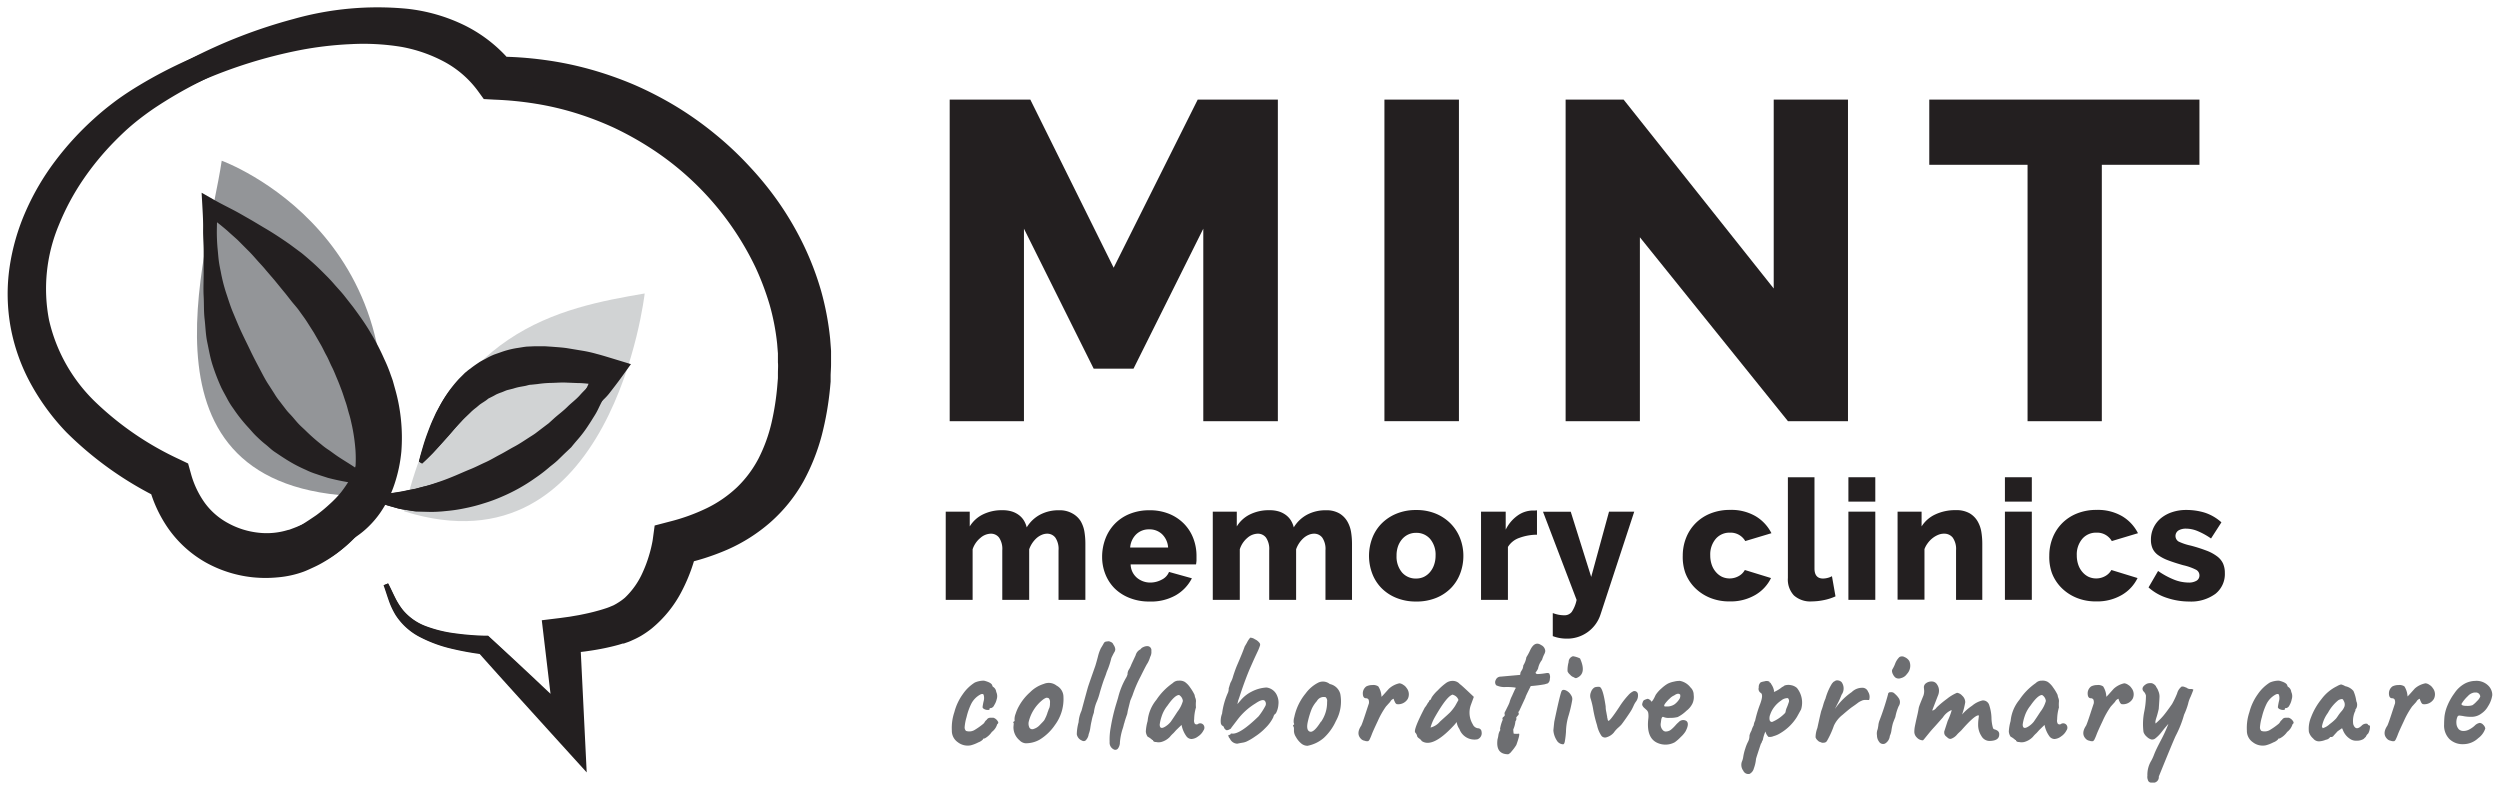 <svg xmlns="http://www.w3.org/2000/svg" viewBox="0 0 416.4 132.05"><defs><style>.a{fill:#231f20;}.b{fill:#6d6e71;}.c{fill:#939598;}.d{fill:#d1d3d4;}</style></defs><title>MINTLogo_Web</title><path class="a" d="M200.42,70.15V38.09L188.8,61.4h-6.64L170.55,38.09V70.15H158.18V16.59h13.43l13.88,28,14-28h13.35V70.15H200.42Z"/><path class="a" d="M230.59,70.15V16.59H243V70.15H230.59Z"/><path class="a" d="M273.14,39.52V70.15H260.77V16.59h9.66l25,31.46V16.59h12.37V70.15h-10Z"/><path class="a" d="M366.38,27.45H350.08v42.7H337.71V27.45H321.34V16.59h45V27.45Z"/><path class="a" d="M180.79,99.91h-4.48V91.66a3.36,3.36,0,0,0-.53-2.11,1.69,1.69,0,0,0-1.37-.66,2.31,2.31,0,0,0-.91.2,3.1,3.1,0,0,0-.85.54,4.54,4.54,0,0,0-1.23,1.86v8.42h-4.48V91.66a3.36,3.36,0,0,0-.53-2.11,1.69,1.69,0,0,0-1.37-.66,2.71,2.71,0,0,0-1.75.71A4.07,4.07,0,0,0,162,91.49v8.42h-4.48V85.22h4v2.46a5.31,5.31,0,0,1,2.2-2,7.08,7.08,0,0,1,3.23-.7,5.19,5.19,0,0,1,1.61.22,3.89,3.89,0,0,1,1.19.62,3.28,3.28,0,0,1,.81.91,4,4,0,0,1,.45,1.11,5.78,5.78,0,0,1,2.21-2.11,6.49,6.49,0,0,1,3.13-.74,4.3,4.3,0,0,1,2.25.52A3.74,3.74,0,0,1,180,86.81a5.18,5.18,0,0,1,.63,1.8,12.26,12.26,0,0,1,.15,1.9v9.4Z"/><path class="a" d="M191.45,100.19a8.7,8.7,0,0,1-3.32-.6A7.37,7.37,0,0,1,185.65,98a7,7,0,0,1-1.55-2.39,7.71,7.71,0,0,1-.53-2.84,8.47,8.47,0,0,1,.53-3,7.29,7.29,0,0,1,1.54-2.48,7.19,7.19,0,0,1,2.48-1.68,8.59,8.59,0,0,1,3.34-.62,8.48,8.48,0,0,1,3.33.62,7.31,7.31,0,0,1,2.46,1.67,7.07,7.07,0,0,1,1.52,2.42,8.1,8.1,0,0,1,.52,2.88q0,0.39,0,.77a5.48,5.48,0,0,1-.08.66H188.32a3,3,0,0,0,1.08,2.25,3.43,3.43,0,0,0,2.2.77,4,4,0,0,0,1.89-.48,2.43,2.43,0,0,0,1.22-1.29l3.81,1.06a6.84,6.84,0,0,1-2.69,2.83A8.33,8.33,0,0,1,191.45,100.19Zm3.11-9a3.37,3.37,0,0,0-1-2.21,3,3,0,0,0-2.15-.81,3,3,0,0,0-2.17.83,3.43,3.43,0,0,0-1,2.2h6.32Z"/><path class="a" d="M225.25,99.91h-4.48V91.66a3.36,3.36,0,0,0-.53-2.11,1.69,1.69,0,0,0-1.37-.66,2.31,2.31,0,0,0-.91.2,3.1,3.1,0,0,0-.85.54,4.54,4.54,0,0,0-1.23,1.86v8.42H211.4V91.66a3.36,3.36,0,0,0-.53-2.11,1.69,1.69,0,0,0-1.37-.66,2.71,2.71,0,0,0-1.75.71,4.07,4.07,0,0,0-1.25,1.89v8.42H202V85.22h4v2.46a5.31,5.31,0,0,1,2.2-2,7.08,7.08,0,0,1,3.23-.7,5.19,5.19,0,0,1,1.61.22,3.89,3.89,0,0,1,1.19.62,3.28,3.28,0,0,1,.81.91,4,4,0,0,1,.45,1.11,5.78,5.78,0,0,1,2.21-2.11,6.49,6.49,0,0,1,3.13-.74,4.3,4.3,0,0,1,2.25.52,3.74,3.74,0,0,1,1.33,1.34,5.18,5.18,0,0,1,.63,1.8,12.26,12.26,0,0,1,.15,1.9v9.4Z"/><path class="a" d="M235.88,100.19a8.59,8.59,0,0,1-3.34-.62,7.27,7.27,0,0,1-2.48-1.66,7,7,0,0,1-1.52-2.43,8.36,8.36,0,0,1,0-5.79,7,7,0,0,1,1.52-2.43,7.46,7.46,0,0,1,2.48-1.68,8.41,8.41,0,0,1,3.34-.63,8.31,8.31,0,0,1,3.33.63,7.5,7.5,0,0,1,2.46,1.68,7.19,7.19,0,0,1,1.54,2.43,8,8,0,0,1,.53,2.9,8.21,8.21,0,0,1-.52,2.9,7,7,0,0,1-1.52,2.43,7.27,7.27,0,0,1-2.48,1.66A8.59,8.59,0,0,1,235.88,100.19Zm-3.27-7.61a4.07,4.07,0,0,0,.92,2.78,3,3,0,0,0,2.35,1,3,3,0,0,0,1.29-.28,3.09,3.09,0,0,0,1-.78,3.75,3.75,0,0,0,.69-1.22,4.63,4.63,0,0,0,.25-1.55,4.06,4.06,0,0,0-.92-2.78,3,3,0,0,0-2.32-1,3,3,0,0,0-2.34,1.06,3.75,3.75,0,0,0-.69,1.22A4.63,4.63,0,0,0,232.61,92.58Z"/><path class="a" d="M256,89.06a8.59,8.59,0,0,0-2.94.53,3.58,3.58,0,0,0-1.9,1.51v8.81h-4.48V85.22h4.11v3a6.23,6.23,0,0,1,1.94-2.32,4.48,4.48,0,0,1,2.53-.87h0.45L256,85v4Z"/><path class="a" d="M258.65,102.12a6.55,6.55,0,0,0,1,.28,5.29,5.29,0,0,0,.88.08,1.52,1.52,0,0,0,1.26-.56,5.61,5.61,0,0,0,.81-2l-5.6-14.69h4.62l3.41,10.86L268,85.22h4.2l-5.6,17.07a5.81,5.81,0,0,1-5.68,4.08,6.7,6.7,0,0,1-1.13-.1,6.24,6.24,0,0,1-1.16-.32v-3.83Z"/><path class="a" d="M280.28,92.55a8,8,0,0,1,.53-2.9,7.2,7.2,0,0,1,1.54-2.43,7.27,7.27,0,0,1,2.48-1.67,8.59,8.59,0,0,1,3.34-.62A8,8,0,0,1,292.45,86a6.91,6.91,0,0,1,2.6,2.81l-4.36,1.31a2.81,2.81,0,0,0-2.55-1.4,3,3,0,0,0-2.34,1,4,4,0,0,0-.94,2.77,4.72,4.72,0,0,0,.25,1.58,3.61,3.61,0,0,0,.7,1.22,3.18,3.18,0,0,0,1,.78,3.09,3.09,0,0,0,2.81-.13,2.6,2.6,0,0,0,1-1l4.36,1.34a6.57,6.57,0,0,1-2.59,2.8,8.11,8.11,0,0,1-4.32,1.09,8.33,8.33,0,0,1-3.32-.63,7.61,7.61,0,0,1-2.49-1.68,7.07,7.07,0,0,1-1.55-2.43A8,8,0,0,1,280.28,92.55Z"/><path class="a" d="M297.74,79.49h4.48V94.68q0,1.68,1.43,1.68a3.13,3.13,0,0,0,.74-0.1,2.73,2.73,0,0,0,.74-0.29l0.59,3.36a8.72,8.72,0,0,1-1.93.62,10.18,10.18,0,0,1-2,.22,4.08,4.08,0,0,1-3-1,3.88,3.88,0,0,1-1-2.91V79.49Z"/><path class="a" d="M307.87,83.55V79.49h4.48v4.06h-4.48Zm0,16.37V85.22h4.48V99.91h-4.48Z"/><path class="a" d="M330.28,99.91H325.8V91.66a3.3,3.3,0,0,0-.55-2.11,1.78,1.78,0,0,0-1.44-.66,2.47,2.47,0,0,0-1,.2,4,4,0,0,0-.92.54,4.16,4.16,0,0,0-.8.83,3.91,3.91,0,0,0-.55,1v8.42h-4.48V85.22h4v2.46a5.34,5.34,0,0,1,2.29-2,7.78,7.78,0,0,1,3.41-.71,4.44,4.44,0,0,1,2.29.52,3.71,3.71,0,0,1,1.34,1.34,5.2,5.2,0,0,1,.63,1.8,12.26,12.26,0,0,1,.15,1.9v9.4Z"/><path class="a" d="M333.94,83.55V79.49h4.48v4.06h-4.48Zm0,16.37V85.22h4.48V99.91h-4.48Z"/><path class="a" d="M341.33,92.55a8,8,0,0,1,.53-2.9,7.2,7.2,0,0,1,1.54-2.43,7.27,7.27,0,0,1,2.48-1.67,8.59,8.59,0,0,1,3.34-.62A8,8,0,0,1,353.5,86a6.91,6.91,0,0,1,2.6,2.81l-4.36,1.31a2.81,2.81,0,0,0-2.55-1.4,3,3,0,0,0-2.34,1,4,4,0,0,0-.94,2.77,4.72,4.72,0,0,0,.25,1.58,3.61,3.61,0,0,0,.7,1.22,3.18,3.18,0,0,0,1,.78,3.09,3.09,0,0,0,2.81-.13,2.6,2.6,0,0,0,1-1l4.36,1.34a6.57,6.57,0,0,1-2.59,2.8,8.11,8.11,0,0,1-4.32,1.09,8.33,8.33,0,0,1-3.32-.63,7.61,7.61,0,0,1-2.49-1.68,7.07,7.07,0,0,1-1.55-2.43A8,8,0,0,1,341.33,92.55Z"/><path class="a" d="M364.63,100.19a11.71,11.71,0,0,1-3.69-.6,8.43,8.43,0,0,1-3.08-1.75l1.59-2.74a13.26,13.26,0,0,0,2.62,1.43,6.66,6.66,0,0,0,2.45.5,2.46,2.46,0,0,0,1.34-.31,1,1,0,0,0,.48-0.9,1.05,1.05,0,0,0-.6-0.94,9.26,9.26,0,0,0-2.11-.74q-1.48-.42-2.5-0.81a7.07,7.07,0,0,1-1.67-.87,2.81,2.81,0,0,1-.92-1.09,3.49,3.49,0,0,1-.28-1.46,4.58,4.58,0,0,1,1.68-3.61,5.84,5.84,0,0,1,1.86-1,7.26,7.26,0,0,1,2.34-.36,10.39,10.39,0,0,1,3.09.45A7.73,7.73,0,0,1,370,87l-1.73,2.69A11.89,11.89,0,0,0,366,88.44a5.12,5.12,0,0,0-1.9-.39,2.4,2.4,0,0,0-1.23.29,1.09,1.09,0,0,0,0,1.86,9.07,9.07,0,0,0,2,.67,25.83,25.83,0,0,1,2.64.84,7,7,0,0,1,1.75.94,3.17,3.17,0,0,1,1,1.19,3.81,3.81,0,0,1,.31,1.59A4.2,4.2,0,0,1,369,98.91,6.88,6.88,0,0,1,364.63,100.19Z"/><path class="b" d="M165.59,117.46a0.79,0.79,0,0,1-.53.48c-0.16,0-.24,0-0.24.15s-0.09.15-.27,0.16a1.18,1.18,0,0,1-.56-0.12,0.56,0.56,0,0,1-.34-0.32,9,9,0,0,1,.18-1,1.92,1.92,0,0,0,0-1.09c-0.09-.17-0.3-0.18-0.62,0a3.67,3.67,0,0,0-1.41,1.45,10.26,10.26,0,0,0-.81,2.27,8,8,0,0,0-.32,1.69,0.81,0.81,0,0,0,.23.61,1.73,1.73,0,0,0,1.35-.11,11.61,11.61,0,0,0,1.55-1.09,1.13,1.13,0,0,0,.22-0.29,1,1,0,0,1,.32-0.35,0.66,0.66,0,0,1,.61-0.35h0.53a1.37,1.37,0,0,1,.74.64,0.27,0.27,0,0,1,0,.32l-0.13.13a2.46,2.46,0,0,1-.89,1.27A3.36,3.36,0,0,1,164,123c-0.19,0-.28.05-0.28,0.16a1.94,1.94,0,0,1-.77.49,5.83,5.83,0,0,1-1.26.49,2.67,2.67,0,0,1-2.15-.51,2.29,2.29,0,0,1-1-1.95,8.16,8.16,0,0,1,.42-3.07,9,9,0,0,1,1.41-3,6.79,6.79,0,0,1,2-1.93,3.81,3.81,0,0,1,1.52-.31q1.4,0.35,1.4.91l0.13,0.13a1.1,1.1,0,0,1,.51.83,1.66,1.66,0,0,1,.08,1.23A3,3,0,0,1,165.59,117.46Z"/><path class="b" d="M171.57,115.3a5.53,5.53,0,0,1,2.29-1.39,2.1,2.1,0,0,1,2.13.29,2.13,2.13,0,0,1,1.14,1.89,7.22,7.22,0,0,1-1.4,4.64,8.33,8.33,0,0,1-2.59,2.48,4.69,4.69,0,0,1-2.34.59,1.59,1.59,0,0,1-1-.51,2.83,2.83,0,0,1-1-2.21l0.05-.61c-0.08-.09-0.11-0.16-0.06-0.21l0.09-.11c0.1,0,.14-0.08.1-0.25a2.42,2.42,0,0,1,.18-1,6.66,6.66,0,0,1,.58-1.33A8.71,8.71,0,0,1,171.57,115.3Zm2.88,3.48c0-.06.07-0.2,0.14-0.4a2.81,2.81,0,0,1,.19-0.47,2.27,2.27,0,0,0,.1-0.81,1,1,0,0,0-.19-0.79,0.66,0.66,0,0,0-.46-0.08,2.4,2.4,0,0,0-.58.35,6.65,6.65,0,0,0-2.31,3.65,1.53,1.53,0,0,0,.14,1,0.57,0.57,0,0,0,.72.17,2.21,2.21,0,0,0,.92-0.57l0.53-.55,0.22-.24a1.35,1.35,0,0,0,.18-0.31l0.14-.29a2.82,2.82,0,0,0,.14-0.33Z"/><path class="b" d="M179.35,122.29a8.25,8.25,0,0,1,.3-2,5.36,5.36,0,0,1,.48-1.89q1-3.71,1.12-4.08,0.23-.69.63-1.83t0.55-1.56q0.14-.43.43-1.52a6.9,6.9,0,0,1,.5-1.44q0.38-.61.51-0.88a0.56,0.56,0,0,1,.51-0.24,0.73,0.73,0,0,1,.63.08,0.68,0.68,0,0,1,.44.44,1.49,1.49,0,0,1,.31.77,0.89,0.89,0,0,1-.13.45q-0.12.17-.52,1a14.05,14.05,0,0,1-.56,1.81q-0.23.53-.29,0.75t-0.37,1q-0.3.83-.7,2.19a10.28,10.28,0,0,1-.58,1.69,6.7,6.7,0,0,0-.42,1.69,8.43,8.43,0,0,0-.38,1.41q-0.08.27-.2,1.05a4.55,4.55,0,0,1-.28,1.11,1.7,1.7,0,0,1-.38.89,0.52,0.52,0,0,1-.74.17A1.38,1.38,0,0,1,179.35,122.29Z"/><path class="b" d="M185,121.17a30.3,30.3,0,0,1,.94-4l0.28-.93a12.67,12.67,0,0,1,1.42-3.49l0.08-.2,0.08-.2a1.52,1.52,0,0,1,.18-0.75,4.32,4.32,0,0,0,.46-0.93l0.71-1.52a1.53,1.53,0,0,1,.81-1l0,0a1,1,0,0,1,.47-0.37,1.46,1.46,0,0,1,.6-0.16,0.68,0.68,0,0,1,.74.8,1.66,1.66,0,0,1-.2,1h0a4.48,4.48,0,0,1-.45,1.07q-0.14.16-1.13,2.16a20.45,20.45,0,0,0-1.37,3.2q-0.05.11-.19,0.45l-0.17.4-0.41,1.65-0.1.56q-0.41,1.17-.46,1.44a3.16,3.16,0,0,0-.14.48,5.52,5.52,0,0,1-.19.64,10.17,10.17,0,0,0-.43,2.21l0,0.11a1.74,1.74,0,0,1-.32.88,0.55,0.55,0,0,1-.62.19,1.24,1.24,0,0,1-.77-1.27A10.86,10.86,0,0,1,185,121.17Z"/><path class="b" d="M200.45,121.66a2.55,2.55,0,0,1-.9,1,2,2,0,0,1-1.1.43,1.09,1.09,0,0,1-.86-0.48,4.71,4.71,0,0,1-.79-1.87l-0.91.88q-0.18.21-.43,0.48a4.82,4.82,0,0,0-.61.64,3.13,3.13,0,0,1-1.45.85,1.84,1.84,0,0,1-.84,0,0.59,0.59,0,0,1-.51-0.2,0.36,0.36,0,0,0,0-.13h-0.11a3.39,3.39,0,0,0-.79-0.56,1.73,1.73,0,0,1-.3-0.85,7.64,7.64,0,0,1,.3-1.76,6.49,6.49,0,0,1,1.46-3.53,10.36,10.36,0,0,1,2.73-2.79,1.34,1.34,0,0,1,1-.4,1.73,1.73,0,0,1,1,.21,3.44,3.44,0,0,1,.89.93,7.63,7.63,0,0,1,.75,1.25s0,0.19.13,0.52a1.39,1.39,0,0,1,.09.55,5.18,5.18,0,0,0,0,1,7.43,7.43,0,0,0-.3,2,1,1,0,0,0,.11.72,0.44,0.44,0,0,0,.58,0,0.7,0.7,0,0,1,.84.16A0.76,0.76,0,0,1,200.45,121.66Zm-7.29-1q0,0.93.91,0.37a3.57,3.57,0,0,0,.92-0.8q0.43-.61,1.12-1.68a5.17,5.17,0,0,0,.91-1.79,1.31,1.31,0,0,0-.63-1q-0.71,0-1.93,1.76a5.57,5.57,0,0,0-1,1.87A7.06,7.06,0,0,0,193.16,120.69Z"/><path class="b" d="M204.65,114.66l0.28-.91a4.32,4.32,0,0,0,.47-1.16q0.34-1.05.62-1.72,0.94-2.16,1.3-3.2,0.15-.24.36-0.61a3.64,3.64,0,0,1,.56-0.85,1.44,1.44,0,0,1,.78.27,2,2,0,0,1,.77.61,0.48,0.48,0,0,1,.06.48,7.89,7.89,0,0,1-.44,1.07l-0.43.92-0.23.51-0.53,1.2q-0.38.87-.8,2t-0.74,2.09q-0.32,1-.45,1.33l-0.13.59,0.66-.77a5.77,5.77,0,0,1,1.75-1.33,6.1,6.1,0,0,1,2.44-.67,2.2,2.2,0,0,1,1.78,1.41,2.75,2.75,0,0,1,.2,1.44,3.52,3.52,0,0,1-.43,1.47,0.9,0.9,0,0,0-.41.61,6.32,6.32,0,0,1-1.3,1.79,9.56,9.56,0,0,1-1.74,1.44,8.92,8.92,0,0,1-1.49.87,3,3,0,0,1-.66.17c-0.42.07-.69,0.13-0.81,0.16a1.39,1.39,0,0,1-1.24-.85,0.76,0.76,0,0,1-.25-0.61,0.39,0.39,0,0,0,.36-0.11c0-.11.09-0.14,0.28-0.11q1.32,0.11,4.39-2.88a11.34,11.34,0,0,0,1.12-1.71,0.77,0.77,0,0,0,0-.75q-0.3-.61-1.65.32a10.78,10.78,0,0,0-3,2.72l-1,1.31a0.47,0.47,0,0,1-.29.27,1.09,1.09,0,0,1-.5.16,0.79,0.79,0,0,1-.48-0.59l-0.34-.25a1.35,1.35,0,0,1-.14-0.28,3.29,3.29,0,0,1,.2-1.65,12.23,12.23,0,0,1,.92-3.36A1.66,1.66,0,0,0,204.65,114.66Z"/><path class="b" d="M215.52,121.8c0-.2,0-0.35,0-0.44a1.29,1.29,0,0,0-.05-0.32c-0.1-.09-0.13-0.16-0.09-0.21a0.27,0.27,0,0,0,.06-0.11c0.13,0,.15-0.13.05-0.29a2.32,2.32,0,0,1,.09-1,8.91,8.91,0,0,1,.39-1.35,9.25,9.25,0,0,1,1.52-2.61,5.92,5.92,0,0,1,2-1.73,1.8,1.8,0,0,1,2,.19,2.29,2.29,0,0,1,1.75,1.65,6.74,6.74,0,0,1-.74,4.53,8.69,8.69,0,0,1-2,2.79,5.83,5.83,0,0,1-2.72,1.32,1.63,1.63,0,0,1-1-.35,3.77,3.77,0,0,1-.93-1.12A2,2,0,0,1,215.52,121.8Zm4.52-1.59a5.61,5.61,0,0,0,1-3.31,0.85,0.85,0,0,0-.23-0.77,1.3,1.3,0,0,0-1.47.64,5.1,5.1,0,0,0-.86,1.31,13.67,13.67,0,0,0-.62,2q-0.34,1.4.19,1.72Q218.72,122.26,220,120.21Z"/><path class="b" d="M233.09,113.81a1.33,1.33,0,0,1,.66.27,1.56,1.56,0,0,1,.53.51,1.67,1.67,0,0,1,.2,1.81,1.84,1.84,0,0,1-1.85.88,0.67,0.67,0,0,1-.3-0.37,1.82,1.82,0,0,1-.2-0.53,1,1,0,0,0-.58.52l-0.69.76a13.73,13.73,0,0,0-1.38,2.44q-0.8,1.69-1,2.23a8,8,0,0,1-.34.8,0.66,0.66,0,0,1-.27.32,1.13,1.13,0,0,1-.57-0.07,1.1,1.1,0,0,1-.52-0.23q-1-.88-0.05-2.29,0.18-.37.69-1.93t0.58-1.75a1.23,1.23,0,0,0-.05-0.65,0.48,0.48,0,0,0-.43-0.23q-0.53,0-.53-0.85a1.44,1.44,0,0,1,.58-1.12,2.24,2.24,0,0,1,1-.23,1.51,1.51,0,0,1,1,.23,3.41,3.41,0,0,1,.53,1.73q0.18-.16.61-0.65l0.61-.68A3.75,3.75,0,0,1,233.09,113.81Z"/><path class="b" d="M236.06,122.69a1.27,1.27,0,0,0-.33-0.67q-0.38-.4,1.58-4.16a3.48,3.48,0,0,0,.39-0.56,2.1,2.1,0,0,1,.32-0.45,0.31,0.31,0,0,1,.08-0.2,0.22,0.22,0,0,1,.18-0.09l0.2-.43a6.36,6.36,0,0,1,1-1.15,9.5,9.5,0,0,1,1.42-1.25,1.82,1.82,0,0,1,1.09-.32,1.56,1.56,0,0,1,1,.37,1.65,1.65,0,0,0,.33.29q0.48,0.4,2.16,2L245,117.38a3.76,3.76,0,0,0,.3,3.25,1.1,1.1,0,0,0,.86.67,0.6,0.6,0,0,1,.61.59,1.08,1.08,0,0,1-.69,1.25,2.67,2.67,0,0,1-3-1.71,2.72,2.72,0,0,1-.46-1.17,5.55,5.55,0,0,1-.58.69q-3.45,3.68-5.23,2.48a1.47,1.47,0,0,0-.43-0.43A1.2,1.2,0,0,1,236.06,122.69Zm6-7q-0.94,0-3.1,3.81a7.38,7.38,0,0,0-.69,1.68,3,3,0,0,0,1.58-1l0.62-.56,0.57-.51,0.46-.43a7.6,7.6,0,0,0,.86-1.09l0.56-1A1.31,1.31,0,0,0,242,115.73Z"/><path class="b" d="M255.77,112q0,0.27.38,0.27a9.65,9.65,0,0,0,1.09-.11l0.33-.05a0.69,0.69,0,0,1,.46.05,1.24,1.24,0,0,1,.11.91,0.9,0.9,0,0,1-.34.75l-0.53.16a22.33,22.33,0,0,1-2.31.29q-0.66,1.33-.77,1.59a1.26,1.26,0,0,0-.11.31L253,118.5c-0.07,0-.1.05-0.1,0.16a0.39,0.39,0,0,1,0,.43,2.09,2.09,0,0,0-.36.43,0.62,0.62,0,0,1-.13.61,4.18,4.18,0,0,1-.36,1.36,5.82,5.82,0,0,0,.05.61c0,0.09.06,0.12,0.13,0.11a3.41,3.41,0,0,0,.69,0q0.38-.19-0.36,1.87a7.62,7.62,0,0,1-.8,1.08,1.38,1.38,0,0,1-.55.47q-2.13,0-1.78-2.51a3.82,3.82,0,0,0,.13-0.59,2.06,2.06,0,0,1,.28-0.85,0.17,0.17,0,0,0,0-.24,6.36,6.36,0,0,1,.46-1.57,0.33,0.33,0,0,1,.13-0.47q0.28-.25.19-0.39a0.58,0.58,0,0,1,.09-0.51l0.42-.85a5.94,5.94,0,0,0,.29-0.64,5.22,5.22,0,0,1,.42-1.09q0.44-1,.57-1.25c0.14-.07.08-0.13-0.17-0.17a10.19,10.19,0,0,0-1.46-.07,3.17,3.17,0,0,1-1.57-.29,0.78,0.78,0,0,1-.08-0.88,0.86,0.86,0,0,1,.81-0.56l3.25-.29,0.08-.45,0.19-.31,0.11-.19a0.52,0.52,0,0,0,.05-0.12,2.19,2.19,0,0,0,.1-0.51,3.49,3.49,0,0,0,.51-1.36,8.69,8.69,0,0,0,.61-1.12q0.76-1.65,1.85-.91a1.17,1.17,0,0,1,.69,1,1.45,1.45,0,0,1-.18.55,5.65,5.65,0,0,0-.36.92,3.26,3.26,0,0,0-.66,1.44A2.46,2.46,0,0,1,255.77,112Z"/><path class="b" d="M260.07,115.17q0.15-.4.69-0.2a1.88,1.88,0,0,1,.91.81,1.09,1.09,0,0,1,.19.87,21.35,21.35,0,0,1-.57,2.45,9.82,9.82,0,0,0-.46,2.79,14.46,14.46,0,0,1-.2,1.65c-0.07.3-.17,0.45-0.3,0.43a1.27,1.27,0,0,1-1.05-.67,3.6,3.6,0,0,1-.55-1.65q0.1-1,.15-1.44Q259.76,116,260.07,115.17ZM262,109.3a4.09,4.09,0,0,1,1.17.37q1.14,2.51-.51,3.23a0.4,0.4,0,0,1-.48-0.08,1.34,1.34,0,0,1-.67-0.45,1.37,1.37,0,0,1-.42-0.56,5,5,0,0,1,.18-1.53A1,1,0,0,1,262,109.3Z"/><path class="b" d="M265.53,114.53a1,1,0,0,1,.44-0.12,1.72,1.72,0,0,1,.47,0q0.56,0.21,1,3.25,0,0.48.1,0.91,0.13,0.72.15,0.8c0,0.05,0,.18.08,0.39a0.35,0.35,0,0,0,.13.31q0.28,0,1.83-2.35a13.37,13.37,0,0,1,1.47-1.92,2.64,2.64,0,0,1,.86-0.67,0.58,0.58,0,0,1,.75.47,1.68,1.68,0,0,1-.37,1.32,3.62,3.62,0,0,0-.32.57q-0.16.36-.33,0.68t-0.91,1.39q-0.75,1.07-.89,1.21l-0.34.33a4.59,4.59,0,0,0-.86.93,2.51,2.51,0,0,1-1.17.76,0.78,0.78,0,0,1-.86-0.2,4.9,4.9,0,0,1-.76-1.81,20.31,20.31,0,0,1-.63-2.57,13,13,0,0,0-.46-1.93,1.55,1.55,0,0,1,.08-1A1.47,1.47,0,0,1,265.53,114.53Z"/><path class="b" d="M278.11,119.57a2.2,2.2,0,0,1-1-.13c-0.19-.11-0.32,0-0.41.4l-0.08.59a1.37,1.37,0,0,0,.33,1.17,0.66,0.66,0,0,0,.63.23,1.39,1.39,0,0,0,.76-0.31,6.26,6.26,0,0,0,.71-0.69,4.85,4.85,0,0,1,.56-0.56,1,1,0,0,1,1.27-.19q0.56,0.43-.15,1.76a4.37,4.37,0,0,1-.78.91,6.77,6.77,0,0,1-1,.88,3.25,3.25,0,0,1-2.84.13q-1.91-.8-1.58-3.95a3.57,3.57,0,0,0,0-1.08,0.94,0.94,0,0,0-.25-0.45l-0.34-.31a1.31,1.31,0,0,1-.42-0.56,1.11,1.11,0,0,1,.09-0.44,0.79,0.79,0,0,1,.18-0.33,2.51,2.51,0,0,1,.67-0.25,1,1,0,0,1,.3.15,0.36,0.36,0,0,1,.22.24q0.13,0.27.56-.56l0.23-.48a5.38,5.38,0,0,1,1-1.11,5.71,5.71,0,0,1,1-.75,4.05,4.05,0,0,1,1.05-.35,3.73,3.73,0,0,1,1-.12,2.88,2.88,0,0,1,1.75,1.09,1.66,1.66,0,0,1,.53,1.24,2.6,2.6,0,0,1-.2,1.43,3.33,3.33,0,0,1-1,1.21,6,6,0,0,1-1.46,1.05A4.92,4.92,0,0,1,278.11,119.57Zm1.74-3.87q-0.33-.35-1,0.13a2.21,2.21,0,0,0-.7.48,5.92,5.92,0,0,0-.75.8q-0.3.4-.18,0.48s0,0.06.06,0.08l0.23,0,0.27,0a1.72,1.72,0,0,0,.47-0.07,2.1,2.1,0,0,0,.69-0.31,3.36,3.36,0,0,0,.8-0.89A1,1,0,0,0,279.85,115.7Z"/><path class="b" d="M294.81,113.7s0.1,0,.2.24a2.73,2.73,0,0,1,.48,1.17l-0.05.12h0.1a5.43,5.43,0,0,0,1.29-.8,1.13,1.13,0,0,0,.38-0.24,2,2,0,0,1,1.09-.07,2,2,0,0,1,1,.47,3.88,3.88,0,0,1,.69,3.57l-0.69,1.25a8.1,8.1,0,0,1-2.79,2.72,3.86,3.86,0,0,1-1.1.48,1.65,1.65,0,0,1-.85.13,1.89,1.89,0,0,1-.51-0.91,7,7,0,0,0-.39,1.19,0.8,0.8,0,0,1-.17.44,0.94,0.94,0,0,1-.2.43q-0.79,2.37-.81,2.53a6.06,6.06,0,0,1-.36,1.57,1.41,1.41,0,0,1-.71.91,0.92,0.92,0,0,1-1.05-.53,1.62,1.62,0,0,1-.24-1.49,3,3,0,0,0,.24-0.87,8.52,8.52,0,0,1,.34-1.35,6.5,6.5,0,0,1,.47-1.15,2.09,2.09,0,0,0,.22-1,3,3,0,0,1,.33-0.8,3.75,3.75,0,0,1,.38-0.91,1.91,1.91,0,0,1,.23-0.75,19,19,0,0,1,.84-2.79q0.61-1.64.05-1.88a0.8,0.8,0,0,1-.28-0.88,1,1,0,0,1,.32-0.85,2.81,2.81,0,0,1,.62-0.16,1.06,1.06,0,0,1,.84.05A0.15,0.15,0,0,0,294.81,113.7Zm3.07,3.41a0.69,0.69,0,0,0-.08-0.83,1.64,1.64,0,0,0-1.13.4,4.84,4.84,0,0,0-1.16,1.09,4.37,4.37,0,0,0-.66,1.23,1.61,1.61,0,0,0-.1.93,0.4,0.4,0,0,0,.41.32,6.39,6.39,0,0,0,2.16-1.49l0.08-.16a2.87,2.87,0,0,1,.2-0.72C297.73,117.59,297.82,117.33,297.89,117.12Z"/><path class="b" d="M310.61,116.58a1.39,1.39,0,0,0-.57.15,3.55,3.55,0,0,0-.46.24l-0.36.27q-0.22.17-.69,0.49t-1.62,1.32a4.89,4.89,0,0,0-1.46,1.83,14.85,14.85,0,0,1-1.14,2.51,0.59,0.59,0,0,1-.52.31,0.73,0.73,0,0,1-.55-0.09,0.82,0.82,0,0,1-.47-0.27,1.2,1.2,0,0,1-.37-0.53,4.38,4.38,0,0,1,.3-1.55q0.43-2,.64-2.83a9.73,9.73,0,0,0,.33-1,7.38,7.38,0,0,1,.38-1.07,9.72,9.72,0,0,1,1-2.37,1.45,1.45,0,0,1,.24-0.31,0.56,0.56,0,0,1,.27-0.2,0.68,0.68,0,0,1,.56-0.15,1,1,0,0,1,.61.28,1.79,1.79,0,0,1,0,2.11,11.51,11.51,0,0,1-.6,1.36q-0.37.72-.5,1a10.79,10.79,0,0,1,2.74-2.77,0.55,0.55,0,0,0,.13-0.11,2.49,2.49,0,0,1,1.83-.64,1,1,0,0,1,.81.64,1.61,1.61,0,0,1,.18,1.39Z"/><path class="b" d="M312.75,121.44l0.1-.56a3,3,0,0,1,.2-0.88,43.42,43.42,0,0,0,1.42-4.35,0.35,0.35,0,0,1,.41-0.35,0.76,0.76,0,0,1,.71.25,3.37,3.37,0,0,1,.71.81,1.19,1.19,0,0,1-.06,1.27,8.07,8.07,0,0,0-.55,1.8q-0.3.72-.41,1.05a9.38,9.38,0,0,0-.23,1.09,3.12,3.12,0,0,1-.28,1,1.65,1.65,0,0,1-.8,1.28,0.79,0.79,0,0,1-1-.32,1.74,1.74,0,0,1-.34-1.05A1.88,1.88,0,0,1,312.75,121.44Zm2.55-9.11a1.31,1.31,0,0,1-.17-0.55,0.63,0.63,0,0,1,.11-0.37,5.76,5.76,0,0,0,.39-0.8,3,3,0,0,1,.74-1.17,0.85,0.85,0,0,1,.85,0,1.68,1.68,0,0,1,.8.67,2,2,0,0,1-.41,2.16,1.66,1.66,0,0,1-1,.68,1,1,0,0,1-.89-0.08A1.53,1.53,0,0,1,315.3,112.33Z"/><path class="b" d="M320.49,115.06l-0.05-.59a0.83,0.83,0,0,1,.37-0.68,1.48,1.48,0,0,1,.93-0.28,1,1,0,0,1,.89.49,1.77,1.77,0,0,1,.33,1,2.11,2.11,0,0,1-.2.92l-0.91,2.35c0,0.05,0,.08.05,0.08a1.24,1.24,0,0,0,.66-0.51,16.7,16.7,0,0,1,1.74-1.45,7,7,0,0,1,1.66-1,1.41,1.41,0,0,1,.86.48,1.47,1.47,0,0,1,.51,1.09,11.11,11.11,0,0,1-.53,2.05,8.47,8.47,0,0,1,1.68-1.47,4.07,4.07,0,0,1,1.75-.88,1.09,1.09,0,0,1,1.1.8,7.47,7.47,0,0,1,.37,2.07,6.54,6.54,0,0,0,.25,1.72,0.35,0.35,0,0,0,.29.24,1.73,1.73,0,0,1,.51.25,0.69,0.69,0,0,1,.24.6q0,1.07-1.68,1.07a1.55,1.55,0,0,1-1.28-.81,3.39,3.39,0,0,1-.55-1.93,6.44,6.44,0,0,1,.06-0.91q0.06-.45.06-0.53a0.07,0.07,0,0,0-.08-0.08q-0.66,0-2.87,2.53a0.46,0.46,0,0,0-.13.13,5.5,5.5,0,0,0-.53.51,2.25,2.25,0,0,1-1.07.75,0.69,0.69,0,0,1-.48-0.16l-0.28-.24a0.8,0.8,0,0,1-.33-0.69v-0.13l0.58-1.79a11,11,0,0,0,.63-1.63,0.21,0.21,0,0,0,0-.16,3.18,3.18,0,0,0-1.42,1.2q-1.12,1.28-1.5,1.69t-0.8.92l-0.71.87a2.4,2.4,0,0,1-.32.36,1.37,1.37,0,0,1-1-.45,1.33,1.33,0,0,1-.44-0.93,5,5,0,0,1,.08-0.89q0.08-.41.25-1.19l0.24-1.05q0.06-.28.11-0.56l0.06-.35a3.65,3.65,0,0,1,.11-0.36c0.07-.2.15-0.4,0.24-0.63l0.44-1.08A2.55,2.55,0,0,0,320.49,115.06Z"/><path class="b" d="M344.19,121.66a2.55,2.55,0,0,1-.9,1,2,2,0,0,1-1.1.43,1.09,1.09,0,0,1-.86-0.48,4.71,4.71,0,0,1-.79-1.87l-0.91.88q-0.18.21-.43,0.48a4.82,4.82,0,0,0-.61.64,3.13,3.13,0,0,1-1.45.85,1.84,1.84,0,0,1-.84,0,0.59,0.59,0,0,1-.51-0.2,0.36,0.36,0,0,0,0-.13h-0.11a3.39,3.39,0,0,0-.79-0.56,1.73,1.73,0,0,1-.3-0.85,7.64,7.64,0,0,1,.3-1.76,6.49,6.49,0,0,1,1.46-3.53,10.36,10.36,0,0,1,2.73-2.79,1.34,1.34,0,0,1,1-.4,1.73,1.73,0,0,1,1,.21,3.44,3.44,0,0,1,.89.93,7.63,7.63,0,0,1,.75,1.25s0,0.19.13,0.52a1.39,1.39,0,0,1,.09.55,5.18,5.18,0,0,0,0,1,7.43,7.43,0,0,0-.3,2,1,1,0,0,0,.11.72,0.44,0.44,0,0,0,.58,0,0.7,0.7,0,0,1,.84.16A0.76,0.76,0,0,1,344.19,121.66Zm-7.29-1q0,0.93.91,0.37a3.57,3.57,0,0,0,.92-0.8q0.43-.61,1.12-1.68a5.17,5.17,0,0,0,.91-1.79,1.31,1.31,0,0,0-.63-1q-0.71,0-1.93,1.76a5.57,5.57,0,0,0-1,1.87A7.06,7.06,0,0,0,336.9,120.69Z"/><path class="b" d="M353.82,113.81a1.33,1.33,0,0,1,.66.27,1.56,1.56,0,0,1,.53.51,1.67,1.67,0,0,1,.2,1.81,1.84,1.84,0,0,1-1.85.88,0.67,0.67,0,0,1-.3-0.37,1.84,1.84,0,0,1-.2-0.53,1,1,0,0,0-.58.52l-0.69.76a13.72,13.72,0,0,0-1.38,2.44q-0.8,1.69-1,2.23a8,8,0,0,1-.34.8,0.67,0.67,0,0,1-.27.32,1.13,1.13,0,0,1-.57-0.07,1.11,1.11,0,0,1-.52-0.23q-1-.88-0.05-2.29,0.18-.37.69-1.93t0.58-1.75a1.24,1.24,0,0,0-.05-0.65,0.49,0.49,0,0,0-.43-0.23q-0.53,0-.53-0.85a1.44,1.44,0,0,1,.58-1.12,2.24,2.24,0,0,1,1-.23,1.51,1.51,0,0,1,1,.23,3.41,3.41,0,0,1,.53,1.73q0.18-.16.61-0.65l0.61-.68A3.75,3.75,0,0,1,353.82,113.81Z"/><path class="b" d="M358.87,130.35h-0.51a0.56,0.56,0,0,1-.61-0.45,1.31,1.31,0,0,1-.08-0.69,4.5,4.5,0,0,1,.66-2.53,8.1,8.1,0,0,0,.48-1.07q0.3-.77,1.1-2.29a23.88,23.88,0,0,0,1.26-2.75q-0.56.61-1.19,1.43a5.83,5.83,0,0,1-1,1,0.83,0.83,0,0,1-.63.17,1.7,1.7,0,0,1-.76-0.44,1.78,1.78,0,0,1-.57-0.81,10.53,10.53,0,0,1,.13-3.41,13.35,13.35,0,0,0,.28-2.65,1.41,1.41,0,0,0-.43-0.73q-0.46-.67.58-1.25a1.68,1.68,0,0,1,.85-0.08,1.32,1.32,0,0,1,.65.48,1.47,1.47,0,0,0,.15.28,2.33,2.33,0,0,1,.18.32l0.13,0.33a2.3,2.3,0,0,1,.15.76q0,0.33-.13,2.12-0.2.85-.33,1.25t-0.2.69a1.1,1.1,0,0,0,0,.48,11.71,11.71,0,0,0,1.26-1.25q0.52-.61,1.49-2a15.39,15.39,0,0,0,.84-1.76,2.11,2.11,0,0,1,.76-1.15,1,1,0,0,1,.57.11,1.12,1.12,0,0,1,.43.21,1,1,0,0,0,.48.09,0.72,0.72,0,0,1,.47.11s-0.15.44-.46,1.17a5.09,5.09,0,0,0-.42,1.19,11.53,11.53,0,0,1-.67,1.81,17.78,17.78,0,0,1-1.37,3.47q-0.28.53-2.84,6.83A0.93,0.93,0,0,1,358.87,130.35Z"/><path class="b" d="M381.34,117.46a0.79,0.79,0,0,1-.53.48c-0.16,0-.24,0-0.24.15s-0.09.15-.27,0.16a1.18,1.18,0,0,1-.56-0.12,0.56,0.56,0,0,1-.34-0.32,9,9,0,0,1,.18-1,1.92,1.92,0,0,0,0-1.09c-0.09-.17-0.3-0.18-0.62,0a3.67,3.67,0,0,0-1.41,1.45,10.26,10.26,0,0,0-.81,2.27,8,8,0,0,0-.32,1.69,0.81,0.81,0,0,0,.23.61,1.73,1.73,0,0,0,1.35-.11,11.61,11.61,0,0,0,1.55-1.09,1.13,1.13,0,0,0,.22-0.29,1,1,0,0,1,.32-0.35,0.66,0.66,0,0,1,.61-0.35h0.53a1.37,1.37,0,0,1,.74.64,0.27,0.27,0,0,1,0,.32l-0.13.13a2.46,2.46,0,0,1-.89,1.27A3.36,3.36,0,0,1,379.7,123c-0.19,0-.28.05-0.28,0.16a1.94,1.94,0,0,1-.77.49,5.83,5.83,0,0,1-1.26.49,2.67,2.67,0,0,1-2.15-.51,2.29,2.29,0,0,1-1-1.95,8.16,8.16,0,0,1,.42-3.07,9,9,0,0,1,1.41-3,6.79,6.79,0,0,1,2-1.93,3.81,3.81,0,0,1,1.52-.31q1.4,0.35,1.4.91l0.13,0.13a1.1,1.1,0,0,1,.51.83,1.66,1.66,0,0,1,.08,1.23A3,3,0,0,1,381.34,117.46Z"/><path class="b" d="M389.93,114a2.48,2.48,0,0,1,.69.29,2.38,2.38,0,0,1,1.37.8,6.11,6.11,0,0,1,.48,1.71,1.33,1.33,0,0,1,0,1.17l-0.14.19a0.08,0.08,0,0,0,0,.08,0.88,0.88,0,0,1-.13.37,3.91,3.91,0,0,0-.25,2q0.41,1.25,1.45.21a1.06,1.06,0,0,1,.7-0.29c0.19,0,.29.07,0.29,0.16a0.36,0.36,0,0,0,.25.13,0.24,0.24,0,0,1,.1.27,2.28,2.28,0,0,1-.3,1.09,1.25,1.25,0,0,0-.38.53l-0.38.37a2.11,2.11,0,0,1-1.16.29,1.74,1.74,0,0,1-1.08-.29,3,3,0,0,1-1.22-1.52l-0.13-.27-0.74.51-0.63.69a0.54,0.54,0,0,1-.36.27h-0.25a1,1,0,0,1-.71.45,3.44,3.44,0,0,1-1.12.27,1.21,1.21,0,0,1-1-.48,2.24,2.24,0,0,1-.71-1.09,4.94,4.94,0,0,1,.37-2.47,10.89,10.89,0,0,1,1.73-3,7.08,7.08,0,0,1,2.58-2.15A2.48,2.48,0,0,1,389.93,114Zm0.43,2.75a0.41,0.41,0,0,0-.25-0.32,1.48,1.48,0,0,0-.63.19,6.93,6.93,0,0,0-1.74,2.11,5.56,5.56,0,0,0-1,2.29l0.13,0.27a2.89,2.89,0,0,0,1.16-.68,7.94,7.94,0,0,0,1.05-.91c0.12-.15.24-0.32,0.37-0.52a6.75,6.75,0,0,1,.55-0.71,2.55,2.55,0,0,0,.5-0.81A1.15,1.15,0,0,0,390.37,116.74Z"/><path class="b" d="M404,113.81a1.33,1.33,0,0,1,.66.27,1.56,1.56,0,0,1,.53.51,1.67,1.67,0,0,1,.2,1.81,1.84,1.84,0,0,1-1.85.88,0.67,0.67,0,0,1-.3-0.37,1.82,1.82,0,0,1-.2-0.53,1,1,0,0,0-.58.52l-0.69.76a13.73,13.73,0,0,0-1.38,2.44q-0.8,1.69-1,2.23a8,8,0,0,1-.34.8,0.66,0.66,0,0,1-.27.32,1.13,1.13,0,0,1-.57-0.07,1.1,1.1,0,0,1-.52-0.23q-1-.88-0.05-2.29,0.18-.37.69-1.93t0.58-1.75a1.23,1.23,0,0,0-.05-0.65,0.48,0.48,0,0,0-.43-0.23q-0.53,0-.53-0.85a1.44,1.44,0,0,1,.58-1.12,2.24,2.24,0,0,1,1-.23,1.51,1.51,0,0,1,1,.23A3.41,3.41,0,0,1,401,116q0.18-.16.61-0.65l0.61-.68A3.75,3.75,0,0,1,404,113.81Z"/><path class="b" d="M412.24,113.41a2.8,2.8,0,0,1,2.18.76,2.21,2.21,0,0,1,.69,1.43v0.21a4.61,4.61,0,0,1-.71,1.84,3.47,3.47,0,0,1-1.09,1.19,2.72,2.72,0,0,1-1.47.55,6.71,6.71,0,0,1-1.41-.09,7.14,7.14,0,0,0-.83-0.12,0.35,0.35,0,0,0-.28.19,2.3,2.3,0,0,0-.18,1.09,1.62,1.62,0,0,0,.39,1,1.1,1.1,0,0,0,.77.29,2,2,0,0,0,.86-0.19,4.17,4.17,0,0,0,1-.67,1.55,1.55,0,0,1,.85-0.48,0.86,0.86,0,0,1,.61.32,1.06,1.06,0,0,1,.33.61,3.23,3.23,0,0,1-1.18,1.61,3.63,3.63,0,0,1-2.5,1,3.16,3.16,0,0,1-2.29-.85,3.21,3.21,0,0,1-.89-2.43q0-.61.06-1.31a6.8,6.8,0,0,1,.44-1.71,9.76,9.76,0,0,1,1.22-2.19,4.93,4.93,0,0,1,1.8-1.64A3.93,3.93,0,0,1,412.24,113.41Zm-0.18,1.95a1.75,1.75,0,0,0-1,.57,6.17,6.17,0,0,0-1.08,1.32q0,0.32.84,0.32a2.55,2.55,0,0,0,1-.12,4.11,4.11,0,0,0,.74-0.67,2,2,0,0,0,.55-0.76,0.71,0.71,0,0,0-.81-0.67h-0.28Z"/><path class="c" d="M36.93,26.77c-2.34,15.93-16.23,56,25,55.93C72.3,39.51,36.93,26.77,36.93,26.77Z"/><path class="d" d="M107.38,48.88c-14,2.4-33.16,6-40.06,36.29C102,96.06,107.38,48.88,107.38,48.88Z"/><path class="a" d="M62,82.47c0.51-.05,1-0.1,1.54-0.12A10.35,10.35,0,0,0,65,82.2c1-.15,1.85-0.25,2.79-0.48,0.47-.1.93-0.2,1.38-0.28l1.36-.38c0.9-.22,1.79-0.53,2.67-0.83s1.74-.64,2.6-1,1.69-.74,2.54-1.08S80,77.38,80.85,77s1.62-.86,2.43-1.28,1.59-.91,2.4-1.34,1.57-.95,2.35-1.45c0.38-.25.79-0.49,1.16-0.76l1.1-.84,1.11-.84,1-.91c0.7-.61,1.46-1.17,2.12-1.83s1.46-1.23,2.08-1.94,1.36-1.36,2-2.11,1.16-1.54,1.72-2.33l0.75,1.55c-0.77-.21-1.54-0.39-2.32-0.56A15.36,15.36,0,0,0,96.42,62c-0.79-.07-1.58-0.11-2.37-0.13a19.78,19.78,0,0,0-2.35.21c-0.39.06-.78,0.08-1.15,0.17l-1.12.29-1.1.29c-0.36.11-.7,0.26-1.05,0.39a15.86,15.86,0,0,0-2,.82c-0.32.14-.63,0.29-1,0.41s-0.59.34-.89,0.49-0.61.29-.89,0.46-0.56.37-.85,0.53l-0.44.25-0.4.31c-0.27.21-.54,0.41-0.82,0.61s-0.52.46-.78,0.69a10,10,0,0,0-.79.71c-0.49.54-1,1-1.53,1.6-1,1.1-2,2.33-3.11,3.54l-1.66,1.82c-0.59.59-1.18,1.19-1.83,1.74l-0.51-.31c0.17-.84.41-1.62,0.64-2.42s0.49-1.57.78-2.35,0.58-1.55.94-2.32c0.18-.38.34-0.77,0.53-1.15l0.62-1.13a19.37,19.37,0,0,1,3.22-4.27c0.34-.31.69-0.63,1-0.93l0.53-.45,0.59-.4c0.39-.27.79-0.51,1.19-0.76a10.56,10.56,0,0,1,1.28-.6c0.43-.18.87-0.36,1.31-0.5s0.9-.21,1.35-0.31A11.29,11.29,0,0,1,85.18,59L86.53,59c0.45,0,.89,0,1.33,0l1.31,0.12a25.67,25.67,0,0,1,2.55.31c0.83,0.16,1.66.25,2.48,0.38s1.63,0.29,2.44.39,1.62,0.23,2.43.34,1.62,0.21,2.45.28l1.39,0.12-0.65,1.43c-0.42.93-.82,1.88-1.22,2.84s-0.91,1.87-1.36,2.82a10.91,10.91,0,0,1-.77,1.38c-0.28.45-.55,0.9-0.85,1.34a20.42,20.42,0,0,1-1.91,2.54c-0.35.4-.69,0.81-1,1.2L94,75.58l-1.14,1.11c-0.39.36-.81,0.69-1.21,1a25.91,25.91,0,0,1-2.53,1.95,29.41,29.41,0,0,1-5.58,3.11,26.29,26.29,0,0,1-3,1.1,27.48,27.48,0,0,1-3.1.8,25.65,25.65,0,0,1-3.17.47,20.82,20.82,0,0,1-3.2.12l-1.59-.05c-0.53,0-1.07-.14-1.59-0.22a15.82,15.82,0,0,1-1.58-.28l-1.57-.44a7.47,7.47,0,0,1-1.45-.56c-0.47-.21-0.93-0.43-1.39-0.67Z"/><path class="a" d="M64.66,97.17c0.41,0.78.77,1.6,1.15,2.35a11.36,11.36,0,0,0,1.31,2.09,9.15,9.15,0,0,0,3.87,2.7,21.38,21.38,0,0,0,4.8,1.17,44.3,44.3,0,0,0,5,.4h0.51l0.49,0.45q3.75,3.44,7.46,6.93l7.43,7-4.2,1.93-1.9-16-0.34-2.88,3.1-.38,1.53-.21,1.57-.27c1-.2,2.06-0.42,3-0.69,0.49-.13,1-0.28,1.44-0.43,0.24-.07.45-0.16,0.68-0.24l0.08,0,0,0h0l-0.1,0h0l0.19-.08,0.39-.16c0.25-.11.3-0.17,0.46-0.24l0.5-.31a9.24,9.24,0,0,0,1-.74,13.14,13.14,0,0,0,3-4.3,21.08,21.08,0,0,0,1-2.67c0.14-.46.27-0.93,0.38-1.4s0.22-1,.26-1.29l0.32-2.37,2.48-.65a32.21,32.21,0,0,0,6.18-2.23,20.1,20.1,0,0,0,5.05-3.48,18.62,18.62,0,0,0,3.59-4.8,26.16,26.16,0,0,0,2.16-5.93,44.06,44.06,0,0,0,1-6.6l0.07-.85,0-.21V62.62l0-.46c0-.59.06-1.27,0-1.79l0-1.51-0.13-1.62a38.27,38.27,0,0,0-1.24-6.44,45.66,45.66,0,0,0-2.34-6.22,48.59,48.59,0,0,0-17.64-20,53.14,53.14,0,0,0-5.95-3.3,52.42,52.42,0,0,0-6.36-2.44,48.73,48.73,0,0,0-6.66-1.56,56,56,0,0,0-6.83-.68l-1.84-.1-0.95-1.31a16.87,16.87,0,0,0-5.59-4.88A24.28,24.28,0,0,0,66.82,7.8a39.2,39.2,0,0,0-8.32-.45,58.2,58.2,0,0,0-8.54,1,79.79,79.79,0,0,0-16.69,5.23,68.44,68.44,0,0,0-7.82,4c-1.25.75-2.47,1.55-3.63,2.4-0.58.42-1.15,0.87-1.7,1.32s-1.12,1-1.66,1.44a45,45,0,0,0-5.85,6.49,36.56,36.56,0,0,0-4.36,7.54A31.72,31.72,0,0,0,5.9,45.11a26.16,26.16,0,0,0,.3,8.59,25.62,25.62,0,0,0,3.12,8,33,33,0,0,0,5.37,6.72,44.62,44.62,0,0,0,6.87,5.29,59.12,59.12,0,0,0,7.72,4.08l1.18,0.53,0.08,1.49a8.8,8.8,0,0,0,2,5,13,13,0,0,0,4.42,3.52,14.31,14.31,0,0,0,5.45,1.5,11.35,11.35,0,0,0,5.23-.88,4.31,4.31,0,0,0,.58-0.28l0.73-.44c0.41-.24.81-0.53,1.26-0.79,0.85-.54,1.67-1.08,2.47-1.63A24.09,24.09,0,0,0,54.87,84a18,18,0,0,0,1.93-2,22.46,22.46,0,0,0,1.59-2.35A14.35,14.35,0,0,0,59,78.26c0.21-.45.41-0.92,0.59-1.4a26.82,26.82,0,0,0,.87-3.08c0.25-1.08.43-2.22,0.63-3.4l0.79-.15a15,15,0,0,1,1.43,3.43,15.54,15.54,0,0,1,.57,3.79,18.76,18.76,0,0,1,0,2,19.67,19.67,0,0,1-.34,2,14.7,14.7,0,0,1-1.4,3.84,18.18,18.18,0,0,1-2.27,3.42A19.81,19.81,0,0,1,57,91.45a18.94,18.94,0,0,1-3.3,2.13c-0.56.3-1.17,0.54-1.8,0.81-0.3.11-.55,0.19-0.83,0.29l-1,.39a17.44,17.44,0,0,1-8.3.84,19.47,19.47,0,0,1-7.57-2.69,18.38,18.38,0,0,1-5.8-5.53A13.55,13.55,0,0,1,26,79.78l1.25,2A58.12,58.12,0,0,1,12.42,70.62,36,36,0,0,1,6.9,63a30.91,30.91,0,0,1-3.14-8.86A32.5,32.5,0,0,1,5.92,35.79a46,46,0,0,1,4.46-8.15,51,51,0,0,1,6-7.12c0.55-.55,1.12-1.11,1.67-1.61s1.18-1.05,1.79-1.55c1.21-1,2.47-1.91,3.75-2.77a79.07,79.07,0,0,1,8-4.72,85.39,85.39,0,0,1,17.28-6.7A51.56,51.56,0,0,1,67.72,1.45a28.84,28.84,0,0,1,9.7,2.79,23.9,23.9,0,0,1,8.13,6.6L82.77,9.43a60,60,0,0,1,7.81.54,56.2,56.2,0,0,1,7.69,1.57,60.08,60.08,0,0,1,7.43,2.61,59.13,59.13,0,0,1,7,3.63,56.43,56.43,0,0,1,6.44,4.58,55,55,0,0,1,5.76,5.43,53.59,53.59,0,0,1,5,6.21,51.75,51.75,0,0,1,4,6.92,48.54,48.54,0,0,1,2.86,7.52,46.84,46.84,0,0,1,1.51,8c0.05,0.68.11,1.35,0.15,2l0,2.16c0,0.7-.05,1.25-0.07,1.88l0,0.46,0,0.37,0,0.24-0.09,1a50.79,50.79,0,0,1-1.37,7.89,34.35,34.35,0,0,1-3.08,7.76A26.11,26.11,0,0,1,128.31,87a27.94,27.94,0,0,1-7.19,4.56A39.72,39.72,0,0,1,113.4,94l2.8-3c-0.15.81-.3,1.35-0.48,2s-0.37,1.23-.58,1.83a28.21,28.21,0,0,1-1.54,3.55,19.7,19.7,0,0,1-5.09,6.33,15.9,15.9,0,0,1-1.78,1.22c-0.32.18-.63,0.35-1,0.52s-0.79.37-1.07,0.47l-0.4.14-0.2.07-0.16.06-0.06,0-0.12,0c-0.31.09-.62,0.2-0.92,0.27-0.61.17-1.22,0.31-1.82,0.44-1.2.26-2.38,0.45-3.56,0.61l-1.77.21c-0.6.06-1.16,0.11-1.82,0.15l2.76-3.25,0.79,16.1,0.34,6.93-4.54-5-6.83-7.54q-3.42-3.77-6.8-7.57l1,0.47a47.16,47.16,0,0,1-5.31-.95,22.32,22.32,0,0,1-5.17-1.88,10.59,10.59,0,0,1-4.19-3.74,12.67,12.67,0,0,1-1.16-2.5c-0.3-.85-0.54-1.67-0.84-2.47Z"/><path class="a" d="M64.61,97.19c0.41,0.78.77,1.6,1.15,2.35a11.43,11.43,0,0,0,1.32,2.1A9.25,9.25,0,0,0,71,104.39a21.59,21.59,0,0,0,4.81,1.19,44.33,44.33,0,0,0,5.05.42l0.48,0,0.45,0.42q3.74,3.46,7.41,7l7.38,7-3.77,1.73-1.76-16-0.28-2.54,2.68-.29,1.55-.2,1.58-.26c1-.19,2.09-0.41,3.09-0.66,0.5-.13,1-0.27,1.47-0.42,0.24-.07.47-0.16,0.7-0.24l0.09,0,0,0h0l-0.09,0h0l0.19-.08,0.39-.16c0.25-.11.33-0.17,0.51-0.25l0.54-.32a9.71,9.71,0,0,0,1-.77,13.63,13.63,0,0,0,3.23-4.44,21.63,21.63,0,0,0,1.1-2.74c0.15-.47.29-1,0.41-1.43s0.24-1,.29-1.35l0.32-2,2-.49a33.06,33.06,0,0,0,6.34-2.2,21,21,0,0,0,5.3-3.54,19.58,19.58,0,0,0,3.84-5,27.65,27.65,0,0,0,2.38-6.11A45.55,45.55,0,0,0,131,63.89L131,63l0-.22V62.75a0.52,0.52,0,0,1,0,.06V62.67l0-.46c0-.6.09-1.25,0.09-1.8V58.79l-0.09-1.69A39.73,39.73,0,0,0,130,50.34a47.61,47.61,0,0,0-2.24-6.56,45.19,45.19,0,0,0-3.24-6.21,47.35,47.35,0,0,0-4.14-5.72,46.26,46.26,0,0,0-4.95-5.1,50.84,50.84,0,0,0-5.64-4.37,51.87,51.87,0,0,0-6.24-3.52,53,53,0,0,0-6.69-2.6,49.34,49.34,0,0,0-7-1.6,53.76,53.76,0,0,0-7.18-.62l-0.52,0-0.31-.4a19.31,19.31,0,0,0-6.53-5.4A24.37,24.37,0,0,0,67.1,5.8a47.35,47.35,0,0,0-17.4,1.46A72.63,72.63,0,0,0,41.3,10a82.16,82.16,0,0,0-8,3.61A71.11,71.11,0,0,0,25.73,18c-1.19.81-2.35,1.67-3.44,2.57-0.54.45-1.08,0.92-1.57,1.38s-1.05,1-1.55,1.51a46.24,46.24,0,0,0-5.4,6.57,40.43,40.43,0,0,0-3.94,7.38A27.49,27.49,0,0,0,8.17,53.31,27.42,27.42,0,0,0,16,67.07a51.16,51.16,0,0,0,13.87,9.43l1.46,0.7,0.46,1.65a15.31,15.31,0,0,0,2.31,4.9A11.63,11.63,0,0,0,38,87.14a13.47,13.47,0,0,0,5,1.58,12,12,0,0,0,5-.46l0.09,0,0.2-.07,0.4-.15c0.29-.1.46-0.18,0.68-0.26,0.4-.17.88-0.37,1.31-0.56a24.11,24.11,0,0,0,2.5-1.34,14.84,14.84,0,0,0,2.23-1.68,14.63,14.63,0,0,0,1.92-2,16.9,16.9,0,0,0,1.55-2.44A20.38,20.38,0,0,0,60,76.86a24.27,24.27,0,0,0,.73-3.13c0.18-1.09.31-2.21,0.41-3.37l0.69-.13a17.85,17.85,0,0,1,1.75,7,16,16,0,0,1-.28,3.82,15.65,15.65,0,0,1-1.18,3.77,18.19,18.19,0,0,1-2.06,3.46,21.32,21.32,0,0,1-2.77,2.92,20.85,20.85,0,0,1-3.22,2.32,17.24,17.24,0,0,1-1.75.93l-0.89.41-0.39.17-0.19.08-0.31.12a16.58,16.58,0,0,1-4.24.93,21,21,0,0,1-4.15,0A20.5,20.5,0,0,1,34.3,93.7a19.14,19.14,0,0,1-6.22-5.6,21.89,21.89,0,0,1-3.35-7.39l1.92,2.35A58.12,58.12,0,0,1,11.06,72,37.92,37.92,0,0,1,5.17,64a31.53,31.53,0,0,1-3.39-9.45,31.14,31.14,0,0,1-.19-10,36,36,0,0,1,2.73-9.44A41.67,41.67,0,0,1,9.2,26.81a49.56,49.56,0,0,1,6.41-7c0.59-.54,1.22-1.08,1.78-1.54s1.26-1,1.91-1.49c1.29-.94,2.6-1.8,3.94-2.6A75.44,75.44,0,0,1,31.5,9.89,86.1,86.1,0,0,1,49,4.27a62.72,62.72,0,0,1,9.15-1.2,43.86,43.86,0,0,1,9.27.38,29,29,0,0,1,8.92,2.84,21.48,21.48,0,0,1,7.19,6.08l-0.82-.42a62.54,62.54,0,0,1,7.46.61,55.79,55.79,0,0,1,7.34,1.53,59.68,59.68,0,0,1,7.1,2.45A60.65,60.65,0,0,1,111.34,20a53.91,53.91,0,0,1,6.24,4.27,55.85,55.85,0,0,1,5.63,5.09,51.39,51.39,0,0,1,4.91,5.85,49.74,49.74,0,0,1,4,6.55,46.49,46.49,0,0,1,3,7.17,45.22,45.22,0,0,1,1.67,7.66c0.07,0.66.15,1.31,0.19,2L137,60.58c0,0.67,0,1.24,0,1.87v0.78l0,0.24-0.07,1a48.88,48.88,0,0,1-1.17,7.74,32.65,32.65,0,0,1-2.86,7.58,25.13,25.13,0,0,1-5.13,6.59,27.19,27.19,0,0,1-6.94,4.5,39.13,39.13,0,0,1-7.56,2.5l2.29-2.47c-0.14.77-.28,1.31-0.44,1.94s-0.35,1.2-.55,1.8a27.56,27.56,0,0,1-1.47,3.49,19.08,19.08,0,0,1-4.9,6.19,15.36,15.36,0,0,1-1.71,1.19l-0.93.51c-0.33.15-.75,0.35-1,0.45l-0.39.15-0.2.07-0.15.05-0.06,0-0.11,0c-0.3.09-.61,0.2-0.91,0.27-0.6.17-1.2,0.32-1.79,0.45-1.18.26-2.35,0.47-3.52,0.63l-1.76.22c-0.59.07-1.15,0.12-1.8,0.17l2.4-2.83,0.92,16.09L97.52,128,93.4,123.5,86.52,116q-3.44-3.74-6.84-7.53l0.93,0.43a47,47,0,0,1-5.3-.92,22.08,22.08,0,0,1-5.15-1.85,10.48,10.48,0,0,1-4.18-3.7,12.63,12.63,0,0,1-1.16-2.48c-0.3-.84-0.54-1.66-0.84-2.47Z"/><path class="a" d="M62,82.47c0.52-.07,1-0.13,1.54-0.16a11.35,11.35,0,0,0,1.5-.16c1-.16,1.84-0.27,2.78-0.49l1.38-.26c0.46-.12.91-0.24,1.37-0.35,0.91-.19,1.8-0.48,2.69-0.74s1.76-.57,2.64-0.85,1.73-.66,2.61-0.95,1.73-.67,2.61-1,1.76-.64,2.67-0.93,1.79-.66,2.7-1a19.81,19.81,0,0,0,2.62-1.26c0.42-.24.86-0.47,1.26-0.74s0.78-.57,1.16-0.87,0.76-.61,1.13-0.92,0.68-.69,1-1a15.91,15.91,0,0,0,1.84-2.24c0.28-.39.54-0.81,0.8-1.21A8,8,0,0,0,97,66.07c0.41-.88.88-1.71,1.22-2.61s0.66-1.79,1-2.65l1.58,3.29c-0.78,0-1.57-.07-2.34-0.14S97,63.8,96.19,63.8l-2.28-.09c-0.75,0-1.49.06-2.22,0.07a17.57,17.57,0,0,0-2.16.19l-1.06.11c-0.35,0-.68.14-1,0.2s-0.67.12-1,.18a10,10,0,0,0-1,.27l-1,.25c-0.31.1-.6,0.25-0.91,0.36a9.61,9.61,0,0,0-.91.36c-0.28.16-.57,0.32-0.86,0.46l-0.44.22L81,66.66c-0.27.19-.56,0.37-0.85,0.56s-0.54.43-.81,0.65a9.82,9.82,0,0,0-.82.68c-0.51.52-1.08,1-1.59,1.55s-1.07,1.1-1.58,1.71-1.07,1.19-1.6,1.8a49,49,0,0,1-3.43,3.59l-0.51-.31c0.2-.82.45-1.6,0.69-2.39s0.49-1.57.79-2.35,0.56-1.56.92-2.33,0.7-1.54,1.11-2.31a22.77,22.77,0,0,1,1.38-2.26,23.35,23.35,0,0,1,1.73-2.14c0.33-.33.67-0.66,1-1L78,61.64l0.58-.43c0.38-.29.78-0.56,1.18-0.83s0.84-.46,1.26-0.7,0.86-.45,1.3-0.63l1.34-.47a14.8,14.8,0,0,1,2.73-.65c0.46-.07.92-0.16,1.37-0.2l1.35-.06,1.35,0c0.45,0,.88.05,1.32,0.07,0.87,0.07,1.75.12,2.61,0.24l2.53,0.42a21.09,21.09,0,0,1,2.47.55c0.82,0.21,1.62.46,2.42,0.7l3.28,1-1.69,2.34c-0.62.86-1.28,1.7-1.92,2.53S100,67,99.32,67.75s-1.47,1.45-2.18,2.19S95.69,71.37,95,72.07l-1.08,1.07c-0.38.34-.76,0.67-1.12,1s-0.73.71-1.09,1.08l-1.12,1c-0.73.73-1.47,1.47-2.25,2.15a30.25,30.25,0,0,1-2.41,2,20.68,20.68,0,0,1-2.64,1.75,18.77,18.77,0,0,1-2.87,1.33,24.7,24.7,0,0,1-3,.93,23.61,23.61,0,0,1-3.13.58,20.41,20.41,0,0,1-3.18.2c-0.53,0-1.06,0-1.59,0s-1.07-.12-1.59-0.19a13,13,0,0,1-1.58-.28l-1.57-.45a7,7,0,0,1-1.45-.58c-0.46-.21-0.92-0.46-1.38-0.71Z"/><path class="a" d="M49.36,91.32c0.7-.38,1.47-0.69,2.13-1.08A19.47,19.47,0,0,0,53.32,89c0.29-.22.59-0.41,0.86-0.65l0.77-.72a5.87,5.87,0,0,0,.72-0.75c0.22-.26.46-0.49,0.65-0.77a15.33,15.33,0,0,0,1.89-3.43A16.38,16.38,0,0,0,59.1,79,21.68,21.68,0,0,0,59.21,75a30.92,30.92,0,0,0-.56-4c-0.15-.66-0.28-1.33-0.49-2s-0.34-1.32-.58-2-0.42-1.31-.68-2-0.49-1.3-.77-1.95-0.52-1.3-.85-1.94-0.57-1.3-.92-1.92-0.63-1.28-1-1.9l-1.08-1.88-1.17-1.84c-0.39-.61-0.84-1.19-1.26-1.79S49,50.74,48.54,50.16s-0.9-1.17-1.38-1.73L45.75,46.7,44.29,45c-0.47-.59-1-1.12-1.5-1.69s-1-1.14-1.55-1.67L39.61,40c-0.56-.52-1.13-1-1.71-1.54a42.37,42.37,0,0,0-3.64-2.82l2-1.12q-0.11,1.79-.14,3.59a30.4,30.4,0,0,0,.15,3.59c0.06,0.6.1,1.19,0.18,1.79s0.2,1.18.32,1.76a27.88,27.88,0,0,0,.87,3.47c0.38,1.13.72,2.26,1.18,3.35s0.89,2.16,1.38,3.21,1,2.06,1.48,3.07,1,2,1.53,3,1,1.95,1.61,2.85l0.88,1.37a10.89,10.89,0,0,0,.93,1.33c0.32,0.43.66,0.86,1,1.31S48.34,69,48.69,69.4s0.7,0.84,1.08,1.24,0.8,0.75,1.19,1.14A31.55,31.55,0,0,0,53.48,74a12.05,12.05,0,0,0,1.35,1c0.47,0.33.93,0.68,1.4,1,1,0.67,2,1.25,3,1.93s2.1,1.18,3.17,1.87l-0.19.78c-1.26,0-2.54-.07-3.82-0.2a38.39,38.39,0,0,1-3.78-.79c-0.61-.2-1.24-0.39-1.86-0.61a12.36,12.36,0,0,1-1.83-.73,24.15,24.15,0,0,1-3.5-1.88c-0.57-.36-1.12-0.74-1.68-1.11s-1-.84-1.56-1.28-1-.86-1.51-1.35-0.91-1-1.37-1.49A26.16,26.16,0,0,1,38.83,68a12.08,12.08,0,0,1-1.05-1.71c-0.32-.59-0.65-1.17-0.94-1.77a34.26,34.26,0,0,1-1.43-3.7C35,59.56,34.79,58.27,34.52,57s-0.29-2.58-.44-3.85-0.09-2.56-.16-3.82,0-2.52,0-3.76,0-2.48,0-3.72-0.11-2.47-.09-3.7-0.05-2.46-.12-3.7l-0.13-2.35,2.16,1.23c1.38,0.79,2.84,1.46,4.23,2.25L42,36.74,44.11,38c1.41,0.82,2.77,1.73,4.11,2.66l2,1.48c0.64,0.52,1.26,1.06,1.88,1.61s1.21,1.13,1.79,1.71,1.17,1.17,1.71,1.8,1.12,1.23,1.65,1.88l1.57,2c1,1.36,2,2.73,2.85,4.19A37.35,37.35,0,0,1,64,59.8a24.31,24.31,0,0,1,1,2.41c0.14,0.41.3,0.81,0.43,1.22l0.35,1.26a29.27,29.27,0,0,1,1,5.17,29.75,29.75,0,0,1,.07,5.35,24.17,24.17,0,0,1-1.12,5.35,18.79,18.79,0,0,1-2.47,4.95,15.69,15.69,0,0,1-1.8,2.12A14.38,14.38,0,0,1,59.3,89.4a14.81,14.81,0,0,1-4.8,2.21,14.07,14.07,0,0,1-2.54.46,6.68,6.68,0,0,1-1.22,0l-1.21,0Z"/></svg>